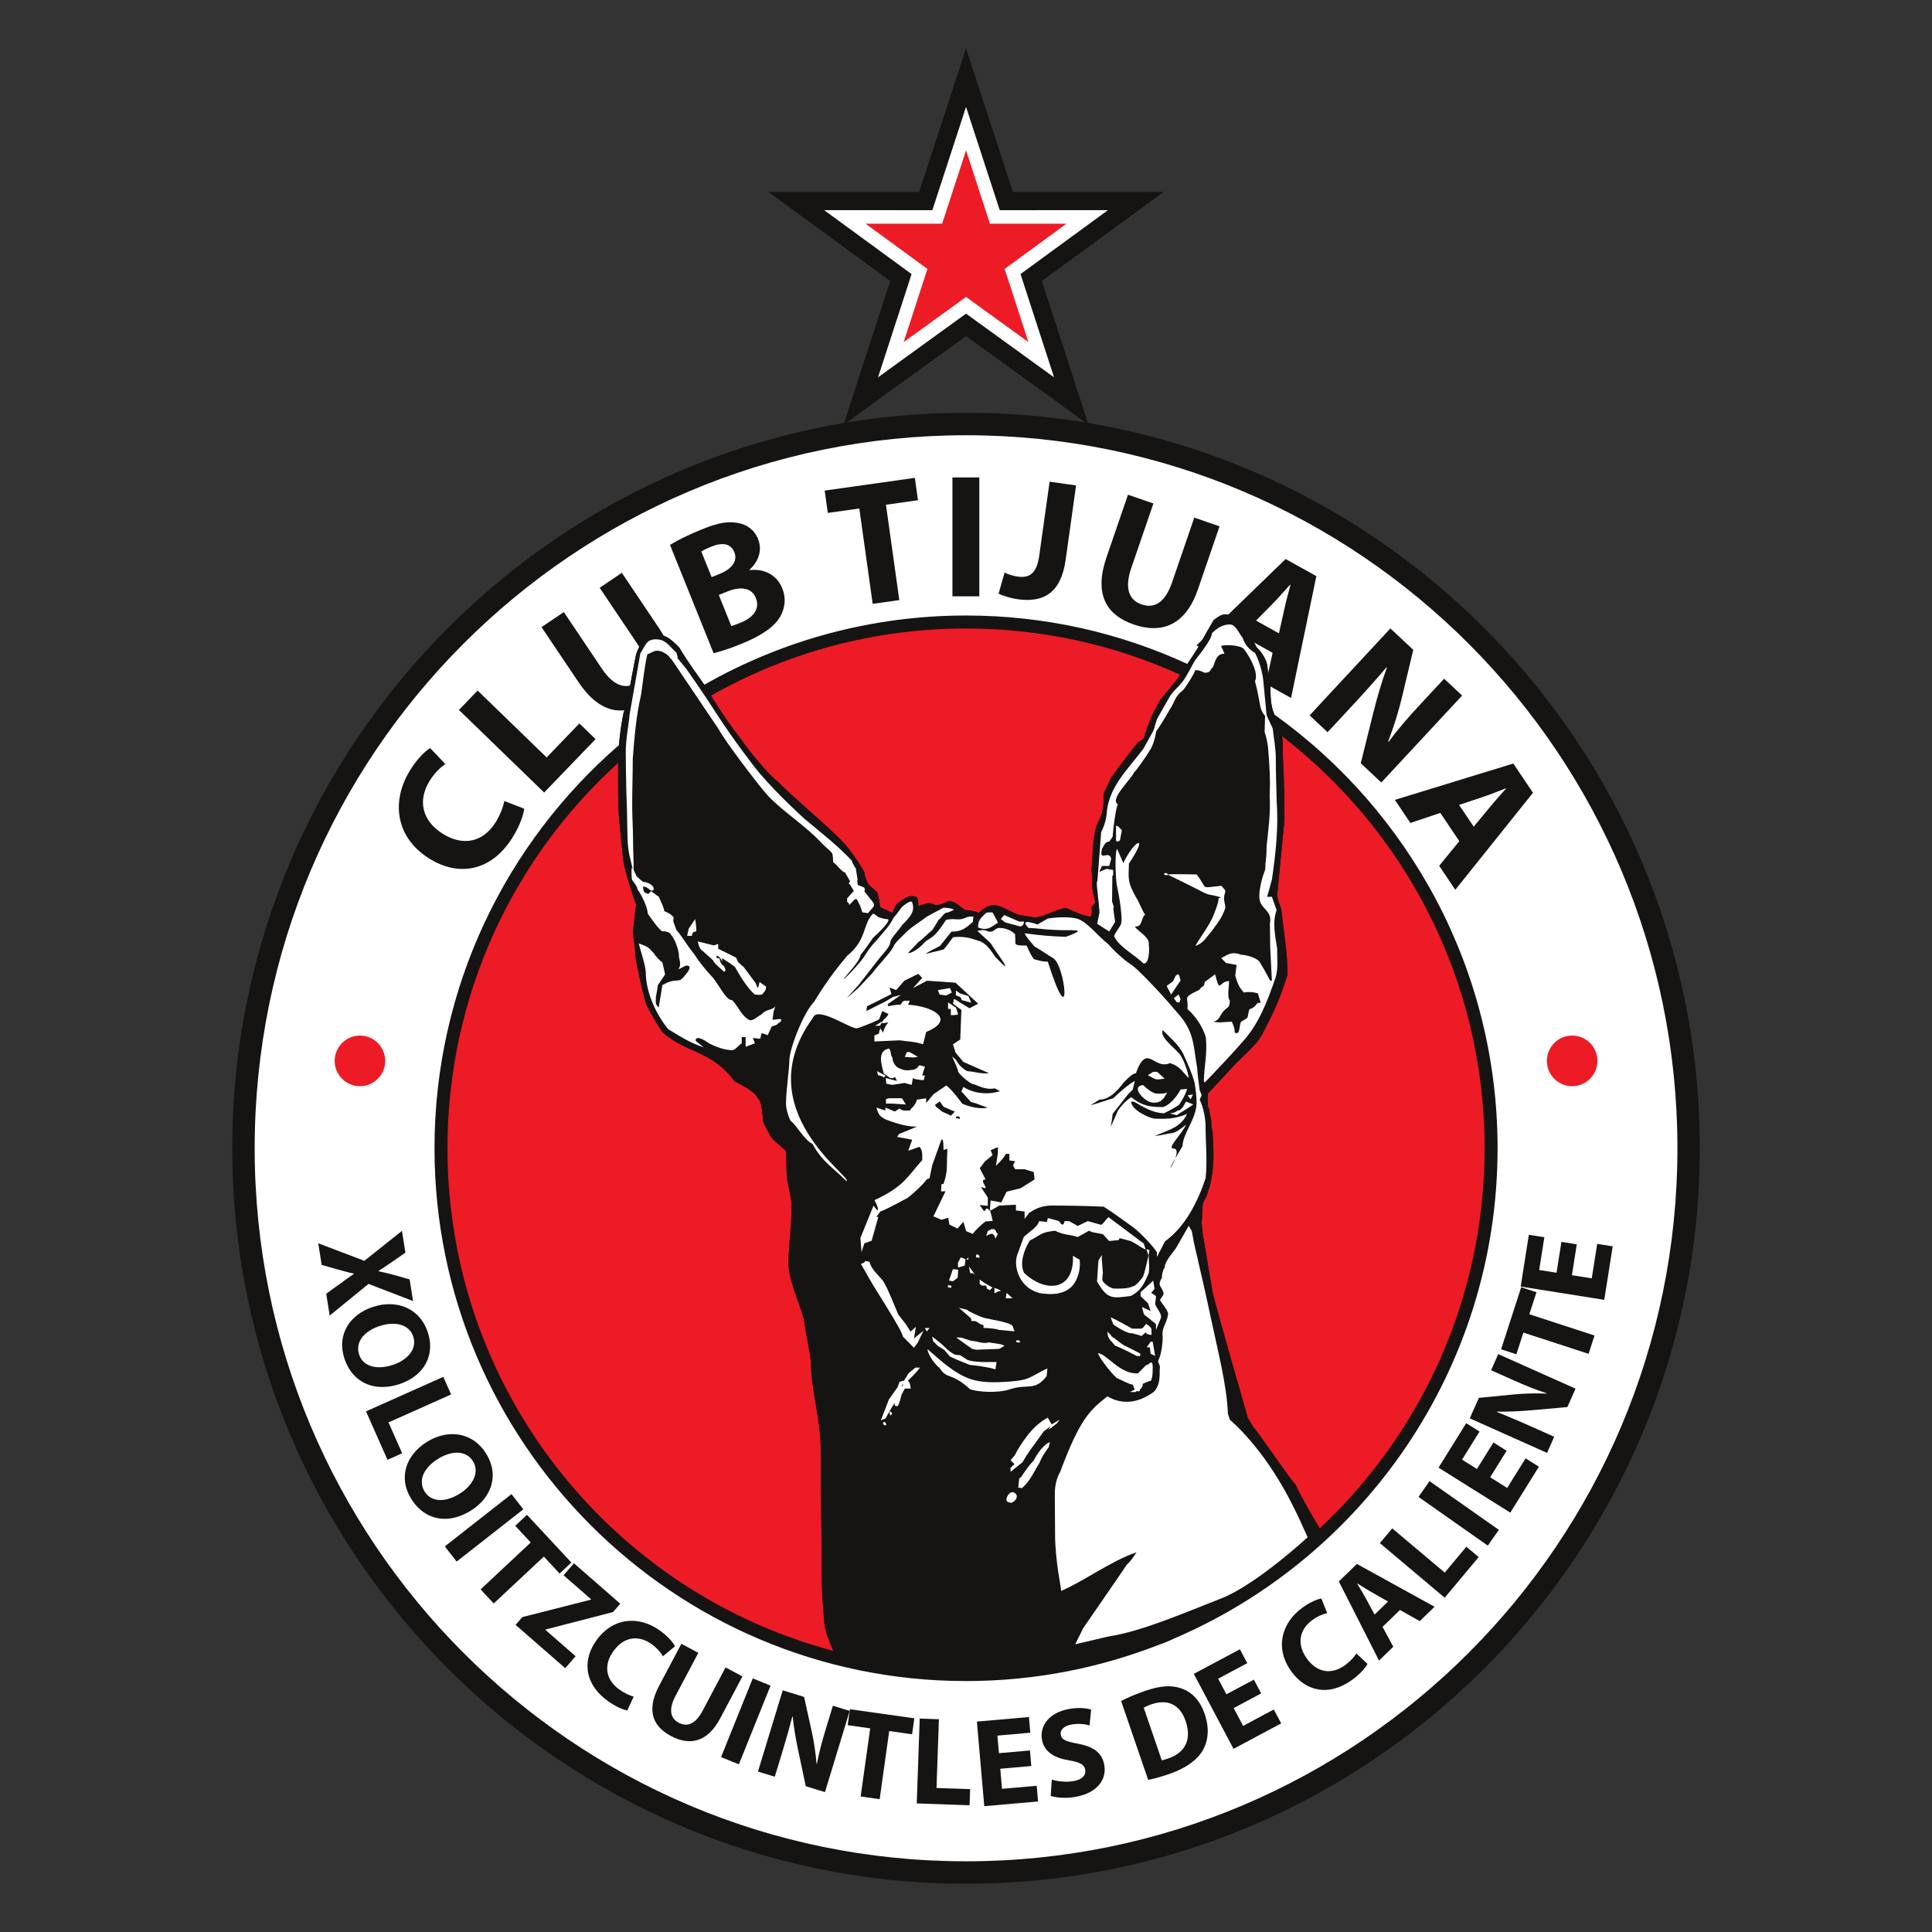 <?xml version="1.0" encoding="UTF-8" standalone="no"?>
<svg
   xmlns:dc="http://purl.org/dc/elements/1.1/"
   xmlns:cc="http://creativecommons.org/ns#"
   xmlns:rdf="http://www.w3.org/1999/02/22-rdf-syntax-ns#"
   xmlns:svg="http://www.w3.org/2000/svg"
   xmlns="http://www.w3.org/2000/svg"
   xmlns:sodipodi="http://sodipodi.sourceforge.net/DTD/sodipodi-0.dtd"
   xmlns:inkscape="http://www.inkscape.org/namespaces/inkscape"
   width="1000"
   version="1.1"
   height="1000"
   viewBox="0 0 750 750"
   id="svg257"
   sodipodi:docname="Club Tijuana.svg"
   inkscape:version="1.0.1 (3bc2e813f5, 2020-09-07)">
  <rect x="0" y="0" width="750" height="750" fill="#333333" stroke="none"/>
  <sodipodi:namedview
     pagecolor="#ffffff"
     bordercolor="#666666"
     borderopacity="1"
     objecttolerance="10"
     gridtolerance="10"
     guidetolerance="10"
     inkscape:pageopacity="0"
     inkscape:pageshadow="2"
     inkscape:window-width="1920"
     inkscape:window-height="1017"
     id="namedview259"
     showgrid="false"
     units="px"
     inkscape:zoom="0.845"
     inkscape:cx="500"
     inkscape:cy="500"
     inkscape:window-x="-8"
     inkscape:window-y="-8"
     inkscape:window-maximized="1"
     inkscape:current-layer="svg257" />
  <defs
     id="defs5">
    <clipPath
       id="Clip0">
      <path
         d="M 0,0 H 225 V 281.406 H 0 Z"
         id="path2" />
    </clipPath>
  </defs>
  <g
     id="g1458"
     transform="matrix(2.532,0,0,2.532,-199.74,-118.334)">
    <path
       style="fill:#161413;fill-rule:nonzero;stroke:none"
       d="m 226.997,335.548 c -62.033,0 -112.5,-50.585 -112.5,-112.762 0,-62.177 50.468,-112.762 112.5,-112.762 62.032,0 112.5,50.585 112.5,112.762 0,62.177 -50.467,112.762 -112.5,112.762 z"
       id="path7" />
    <path
       style="fill:#ffffff;fill-rule:nonzero;stroke:none"
       d="m 226.998,113.467 c -60.224,0 -109.066,48.955 -109.066,109.319 0,60.365 48.842,109.319 109.066,109.319 60.224,0 109.065,-48.954 109.065,-109.319 0,-60.364 -48.841,-109.319 -109.065,-109.319 z"
       id="path9" />
    <path
       style="fill:#161413;fill-rule:nonzero;stroke:none"
       d="m 308.491,222.786 c 0,-27.386 -13.518,-51.666 -34.214,-66.493 -0.544,-1.216 -0.61,-2.711 -0.61,-4.034 0,-1.089 -0.429,-2.525 -0.472,-3.395 -0.086,-0.871 -0.857,-2.176 -1.672,-2.916 -0.344,-0.827 -1.587,-2.482 -1.717,-3.221 -0.685,-0.74 -1.928,-1.48 -2.573,-1.741 -0.942,-0.218 -1.5,0.261 -2.273,0.826 -0.685,1.175 -1.373,2.351 -2.014,3.526 -0.567,1.051 -1.292,2.132 -2.016,3.191 -10.337,-4.764 -21.829,-7.426 -33.933,-7.426 -14.582,0 -28.279,3.862 -40.134,10.615 -0.846,-1.236 -2.88,-3.973 -3.813,-5.683 -1.844,-1.871 -2.402,-2.046 -4.417,-2.046 -0.686,0 -1.758,1.654 -2.23,3.091 -0.429,2.176 -0.9,4.483 -1.2,6.66 -0.215,0.783 -0.472,1.567 -0.73,2.351 -0.332,1.654 -0.553,3.248 -0.687,4.879 -17.31,14.99 -28.282,37.143 -28.282,61.816 0,45.04 36.558,81.683 81.493,81.683 10.695,0 20.912,-2.08 30.279,-5.85 0.529,-0.202 0.929,-0.364 1.132,-0.464 29.387,-12.351 50.083,-41.482 50.083,-75.369 z"
       id="path11" />
    <path
       style="fill:#ed1b26;fill-rule:nonzero;stroke:none"
       d="m 204.879,288.843 c 0,-6.442 -0.172,-13.71 -0.172,-20.239 0,-4.048 -1.5,-9.227 -1.5,-12.841 0,-1.175 -0.773,-4.527 -1.072,-6.746 -0.643,-2.481 -2.359,-6.05 -2.359,-8.531 0,-2.787 0.471,-5.79 0.471,-8.575 0,-1.48 -0.428,-3.091 -0.729,-4.483 l -0.129,-4.221 c -0.643,-0.654 -2.358,-1.916 -2.444,-2.438 0,0 -1.072,-1.915 -1.072,-2.177 0,-0.566 -0.214,-3.091 -0.771,-3.438 -0.687,-1.306 -2.359,-1.915 -3.602,-2.655 -3.56,-4.788 -7.247,-4.178 -11.022,-7.486 -0.944,-1.306 -1.587,-2.613 -2.358,-3.961 -0.343,-0.349 -1.801,-7.095 -1.801,-7.748 0,-1.044 -0.343,-2.611 -0.387,-3.83 l 0.472,-4.049 c -0.729,-2.133 -1.458,-4.309 -1.93,-6.529 0,0 -0.6,-5.658 -0.6,-5.964 -0.28,-3.007 -0.225,-6.202 -0.216,-9.236 -16.069,14.584 -26.166,35.657 -26.166,59.09 0,36.954 25.11,68.037 59.155,77.051 -0.708,-1.65 -1.216,-2.959 -1.338,-4.03 -0.172,-1.741 -0.429,-5.179 -0.429,-6.964 z"
       id="path13" />
    <path
       style="fill:#ed1b26;fill-rule:nonzero;stroke:none"
       d="m 198.232,166.666 c 2.659,2.699 8.149,7.182 10.421,9.75 0,0 1.888,2.351 2.745,4.048 0.043,0.566 0.3,1.175 0.557,1.741 0.428,0.566 1.501,1.262 1.501,1.524 0,0.174 0.343,1.349 0.343,2.089 l 1.887,0.871 0.557,-1.175 c 0.13,-0.261 1.673,-1.392 2.359,-1.392 1.029,0 1.072,0.391 1.072,1.523 0.515,-0.086 1.158,-0.436 1.629,-0.436 0.643,0 1.072,0.523 1.672,0.218 0.429,-0.043 1.158,-0.523 1.415,-0.523 1.03,0 1.588,0.827 2.445,1.35 0.73,0.043 1.457,0.174 2.144,0.435 0.643,-0.653 1.459,-1.175 2.23,-1.175 1.244,0 2.531,1.046 3.861,1.48 0.813,0.131 2.186,0.392 2.443,0.392 1.416,0 3.217,-1.306 4.847,-1.437 0.771,0.348 1.586,0.696 2.401,1.044 l 1.329,0.305 c 0.3,-0.479 0.172,-0.827 0.172,-1.436 0,-0.175 0.386,-0.436 0.557,-0.74 -0.17,-0.914 -0.513,-1.915 -0.513,-2.916 0.129,-0.827 0,-1.349 -0.086,-2.046 0.215,-2.089 0.129,-4.745 0.772,-6.747 0.214,-0.653 0.643,-1.262 0.815,-1.959 0.299,-1.001 0.299,-1.959 0.299,-3.047 0.344,-0.74 0.816,-1.742 1.159,-2.481 1.33,-1.828 2.745,-3.7 4.075,-5.353 0.3,-0.174 0.6,-0.392 0.9,-0.609 0.601,-2.046 1.457,-4.222 2.616,-6.006 0.815,-1.045 1.715,-2.046 2.53,-3.133 0.137,-0.212 0.277,-0.427 0.422,-0.644 -10.004,-4.55 -21.112,-7.085 -32.811,-7.085 -14.214,0 -27.556,3.745 -39.104,10.298 1.085,1.758 2.948,4.626 4.335,6.309 1.5,2.177 4.116,5.441 6.003,6.964 z"
       id="path15" />
    <path
       style="fill:#ed1b26;fill-rule:nonzero;stroke:none"
       d="m 306.503,222.786 c 0,-25.738 -12.184,-48.627 -31.08,-63.197 0.078,0.37 0.131,0.737 0.131,1.071 0,1.871 0.085,4.309 0.128,4.44 0.087,2.393 0.13,4.962 0.13,7.355 l -1.115,11.491 c 0,0.827 0.6,1.741 0.685,2.612 0.3,3.22 0.987,6.528 0.858,9.749 -1.328,4.266 -2.616,6.66 -3.901,9.098 -0.687,1.349 -2.275,2.698 -4.075,4.483 -1.544,1.653 -2.703,2.916 -4.203,4.527 v 0.87 1.001 l 0.214,0.566 0.085,0.61 0.215,1.001 0.085,1.175 0.13,0.61 c 0.171,2.829 0.3,5.441 -0.43,8.357 l -0.514,1.567 -0.471,0.914 c -0.258,0.958 -0.13,1.96 -0.258,3.003 l 0.128,1.567 1.545,9.184 c 0.428,2.002 5.403,19.282 5.403,19.282 l 0.815,1.349 c 1.029,1.219 5.961,8.444 6.518,8.923 0.582,1.354 2.47,4.67 3.691,6.666 15.554,-14.548 25.285,-35.272 25.285,-58.273 z"
       id="path17" />
    <path
       style="fill:#161413;fill-rule:nonzero;stroke:none"
       d="m 310.904,163.796 -4.713,1.447 -8.293,2.545 -5.155,1.582 2.381,3.541 2.774,-0.931 1.814,-0.609 2.908,4.328 -3.082,3.781 2.472,3.676 4.18,-5.221 7.727,-9.655 z m -3.506,6.581 -1.207,1.463 -1.355,1.641 -2.246,-3.34 3.6,-1.2 0.198,-0.066 c 1.035,-0.343 2.326,-0.89 3.37,-1.271 l 0.029,0.045 c -0.742,0.829 -1.679,1.854 -2.39,2.728"
       id="path19" />
    <path
       style="fill:#161413;fill-rule:nonzero;stroke:none"
       d="m 193.805,134.147 -0.02,-0.05 c 1.616,-1.471 1.925,-3.23 1.319,-4.735 -0.575,-1.427 -1.759,-2.227 -3.074,-2.45 -0.093,-0.016 -0.187,-0.029 -0.282,-0.038 -0.862,-0.132 -1.723,-0.075 -2.732,0.172 -0.767,0.188 -1.62,0.484 -2.623,0.89 -1.828,0.742 -3.716,1.669 -4.674,2.278 l -0.107,0.069 0.107,0.266 6.575,16.332 c 0.211,-0.051 0.452,-0.113 0.721,-0.19 0.779,-0.221 1.797,-0.555 3.015,-1.032 0.159,-0.062 0.323,-0.128 0.489,-0.195 3.348,-1.357 5.173,-2.743 6.004,-4.218 0.706,-1.277 0.922,-2.764 0.305,-4.294 -0.878,-2.181 -2.887,-3.057 -5.024,-2.804 z m -5.815,1.074 -1.584,-3.936 c 0.305,-0.182 0.759,-0.424 1.584,-0.759 0.365,-0.148 0.708,-0.252 1.028,-0.311 1.191,-0.223 2.052,0.165 2.457,1.173 0.506,1.253 -0.236,2.517 -2.234,3.327 l -0.223,0.089 z m 4.513,6.95 c -0.17,0.068 -0.326,0.132 -0.472,0.189 -0.409,0.164 -0.731,0.282 -1.023,0.358 l -1.918,-4.764 1.299,-0.526 c 0.565,-0.23 1.121,-0.385 1.641,-0.446 1.229,-0.142 2.259,0.243 2.74,1.44 0.707,1.756 -0.544,3.05 -2.268,3.75"
       id="path21" />
    <path
       style="fill:#161413;fill-rule:nonzero;stroke:none"
       d="m 179.918,143.031 -5.696,-8.473 -3.395,2.298 5.847,8.699 c 1.793,2.667 1.654,4.588 -0.133,5.798 -1.742,1.179 -3.614,0.522 -5.363,-2.079 l -5.123,-7.623 -0.724,-1.076 -3.418,2.313 4.142,6.162 1.523,2.268 c 3.241,4.82 6.893,5.418 10.691,2.848 1.919,-1.299 3.103,-2.871 3.449,-4.684 0.141,-0.735 0.143,-1.511 0,-2.322 -0.226,-1.286 -0.818,-2.666 -1.801,-4.13 z"
       id="path23" />
    <path
       style="fill:#161413;fill-rule:nonzero;stroke:none"
       d="m 166.055,159.376 -3.357,3.488 -8.447,-8.186 -2.138,-2.071 -2.863,2.976 5.001,4.847 8.063,7.813 3.74,-3.886 4.141,-4.303 -2.481,-2.405 z"
       id="path25" />
    <path
       style="fill:#161413;fill-rule:nonzero;stroke:none"
       d="m 154.895,172.773 c -0.203,0.325 -0.418,0.623 -0.643,0.893 -1.942,2.326 -4.705,2.64 -7.469,0.907 -3.429,-2.15 -3.754,-5.351 -2.026,-8.126 0.772,-1.238 1.66,-2.053 2.4,-2.576 l -2.323,-2.445 c -0.705,0.419 -1.928,1.565 -3.056,3.376 -2.913,4.678 -2.33,10.273 2.926,13.569 3.133,1.965 6.607,2.19 9.548,0.213 1.177,-0.791 2.27,-1.935 3.221,-3.462 1.171,-1.881 1.7,-3.557 1.781,-4.4 l -3.048,-1.177 c -0.154,0.859 -0.654,2.173 -1.31,3.227 z"
       id="path27" />
    <path
       style="fill:#161413;fill-rule:nonzero;stroke:none"
       d="m 219.147,119.999 -13.822,1.95 0.48,3.427 4.829,-0.681 2.048,14.62 4.083,-0.576 -2.047,-14.62 4.909,-0.692 z"
       id="path29" />
    <path
       style="fill:#161413;fill-rule:nonzero;stroke:none"
       d="m 303.053,153.375 -2.758,-2.581 -2.397,2.577 -1.205,1.298 c -1.875,2.018 -3.488,3.873 -4.928,5.817 l -0.058,-0.055 c 0.804,-2.057 1.56,-4.455 2.077,-6.597 l 1.78,-7.467 -3.508,-3.282 -11.868,12.771 -0.518,0.559 0.518,0.485 2.241,2.096 3.73,-4.015 c 2.022,-2.175 3.728,-4.09 5.285,-5.925 l 0.077,0.036 c -0.801,2.171 -1.532,4.703 -2.067,6.865 l -1.941,7.797 3.153,2.951 7.232,-7.783 z"
       id="path31" />
    <path
       style="fill:#161413;fill-rule:nonzero;stroke:none"
       d="m 264.099,132.578 1.765,-5.146 -1.765,-0.61 -2.108,-0.728 -3.403,9.92 c -1.043,3.042 -2.655,4.087 -4.694,3.383 -1.988,-0.687 -2.591,-2.583 -1.572,-5.548 l 3.402,-9.92 -3.897,-1.347 -3.301,9.613 c -1.885,5.498 -0.164,8.786 4.169,10.282 4.482,1.55 8.028,-0.061 9.854,-5.379 z"
       id="path33" />
    <path
       style="fill:#161413;fill-rule:evenodd;stroke:none"
       d="m 224.911,119.934 h 4.122 v 18.226 h -4.122 z"
       id="path35" />
    <path
       style="fill:#161413;fill-rule:nonzero;stroke:none"
       d="m 280.708,135.067 -0.52,-0.29 -4.195,-2.333 -1.893,1.834 -10.001,9.693 -1.766,1.711 1.766,0.983 1.958,1.089 3.392,-3.462 4.548,2.53 -1.033,4.773 1.136,0.633 2.728,1.518 3.36,-16.182 z m -4.861,4.84 -0.879,3.932 -0.868,-0.483 -2.644,-1.471 2.644,-2.686 0.167,-0.17 c 0.769,-0.779 1.67,-1.853 2.429,-2.668 l 0.047,0.027 c -0.287,1.078 -0.657,2.417 -0.896,3.52"
       id="path37" />
    <path
       style="fill:#161413;fill-rule:nonzero;stroke:none"
       d="m 238.218,131.94 c -0.394,2.811 -1.571,3.438 -3.277,3.197 -0.801,-0.112 -1.503,-0.348 -2.036,-0.614 l -0.919,3.229 c 0.767,0.386 1.971,0.72 2.906,0.851 3.951,0.556 6.657,-0.896 7.377,-6.036 l 1.597,-11.407 -4.056,-0.573 z"
       id="path39" />
    <path
       style="fill:#161413;fill-rule:nonzero;stroke:none"
       d="m 162.553,296.56 8.915,-2.305 1.404,-0.363 1.112,-1.283 -2.516,-2.194 -4.588,-4.003 -1.591,1.838 4.228,3.687 -0.05,0.058 -7.259,1.845 -3.239,0.823 -1.035,1.195 4.274,3.728 3.338,2.912 1.591,-1.836 -4.633,-4.043 z"
       id="path41" />
    <path
       style="fill:#161413;fill-rule:nonzero;stroke:none"
       d="m 192.714,303.756 -1.637,-0.874 -0.946,-0.505 -3.507,6.617 c -1.075,2.03 -2.328,2.585 -3.688,1.86 -1.326,-0.707 -1.541,-2.113 -0.492,-4.091 l 3.506,-6.616 -2.6,-1.388 -2.709,5.112 -0.689,1.3 c -1.667,3.145 -1.279,5.442 0.689,7.004 0.326,0.259 0.695,0.498 1.106,0.716 2.992,1.596 5.672,0.857 7.551,-2.69 l 1.779,-3.356 z"
       id="path43" />
    <path
       style="fill:#161413;fill-rule:nonzero;stroke:none"
       d="m 209.006,308.998 -2.424,-0.743 -1.102,3.62 c -0.574,1.885 -1.031,3.583 -1.348,5.283 l -0.055,-0.017 c -0.124,-1.573 -0.388,-3.35 -0.725,-4.887 l -1.187,-5.353 -3.276,-1.006 -2.826,9.277 -0.967,3.173 0.967,0.296 1.61,0.494 1.143,-3.75 c 0.619,-2.032 1.116,-3.798 1.544,-5.464 l 0.06,-10e-4 c 0.163,1.646 0.485,3.502 0.815,5.057 l 1.188,5.615 2.945,0.903 3.639,-11.944 0.153,-0.502 v -10e-4 z"
       id="path45" />
    <path
       style="fill:#161413;fill-rule:nonzero;stroke:none"
       d="m 180.526,300.669 0.114,-0.095 1.738,-1.443 c -0.224,-0.449 -0.805,-1.193 -1.738,-1.96 -0.159,-0.131 -0.328,-0.263 -0.507,-0.394 -2.751,-2.004 -6.12,-2.17 -8.664,0.155 -0.393,0.36 -0.769,0.78 -1.117,1.262 -2.056,2.839 -1.973,6.257 1.117,8.858 0.176,0.147 0.359,0.292 0.554,0.434 1.277,0.931 2.44,1.393 3.035,1.493 l 0.988,-2.121 c -0.603,-0.153 -1.51,-0.575 -2.226,-1.098 -2.119,-1.544 -2.402,-3.78 -0.875,-5.89 1.697,-2.344 3.987,-2.417 5.872,-1.043 0.84,0.613 1.374,1.289 1.709,1.844 z"
       id="path47" />
    <path
       style="fill:#161413;fill-rule:nonzero;stroke:none"
       d="m 197.029,305.167 -0.968,-0.392 -1.764,-0.715 -3.222,8.003 -1.638,4.067 1.638,0.664 1.093,0.443 3.893,-9.67 z"
       id="path49" />
    <path
       style="fill:#161413;fill-rule:nonzero;stroke:none"
       d="m 144.497,262.116 3.554,-1.588 -1.198,-2.7 -2.356,1.052 -7.722,3.45 -1.774,0.793 1.774,4.001 1.522,3.427 2.25,-1.006 -2.098,-4.728 z"
       id="path51" />
    <path
       style="fill:#161413;fill-rule:nonzero;stroke:none"
       d="m 162.264,285.385 2.416,2.599 1.803,-1.686 -4.274,-4.599 -2.526,-2.718 -1.802,1.686 2.376,2.557 -6.757,6.324 -0.928,0.869 0.928,0.999 1.08,1.162 7.63,-7.14 z"
       id="path53" />
    <path
       style="fill:#161413;fill-rule:nonzero;stroke:none"
       d="m 136.776,244.112 5.437,2.095 -0.524,-3.319 -2.511,-0.715 c -0.792,-0.207 -1.402,-0.364 -2.268,-0.54 l -0.005,-0.038 c 0.675,-0.42 1.256,-0.806 1.976,-1.311 l 2.161,-1.497 -0.527,-3.339 -3.739,2.978 -2.026,1.614 -7.069,-2.689 0.524,3.32 2.489,0.7 c 0.956,0.258 1.672,0.477 2.456,0.626 l 0.006,0.038 c -0.684,0.48 -1.301,0.892 -2.119,1.511 l -2.136,1.532 0.53,3.358 5.957,-4.859 z"
       id="path55" />
    <path
       style="fill:#161413;fill-rule:nonzero;stroke:none"
       d="m 140.147,258.933 c 2.07,-0.674 3.682,-2.048 4.35,-3.875 0.429,-1.169 0.471,-2.524 0,-4.001 l -0.01,-0.036 c -1.108,-3.423 -4.275,-4.929 -7.711,-4.117 -0.233,0.056 -0.468,0.122 -0.702,0.198 -3.515,1.146 -5.586,4.198 -4.397,7.871 0.823,2.541 2.671,4.116 5.099,4.373 1.031,0.11 2.165,-0.019 3.371,-0.412 z m -6.204,-4.537 c -0.581,-1.792 0.614,-3.419 2.833,-4.247 0.101,-0.037 0.204,-0.074 0.31,-0.108 2.398,-0.782 4.549,-0.264 5.162,1.627 0.625,1.929 -0.934,3.615 -3.15,4.337 -0.82,0.267 -1.611,0.386 -2.322,0.349 -1.365,-0.071 -2.43,-0.712 -2.832,-1.958"
       id="path57" />
    <path
       style="fill:#161413;fill-rule:nonzero;stroke:none"
       d="m 159.12,278.138 -1.813,-2.329 -3.809,2.986 -2.743,2.151 -3.671,2.878 1.814,2.329 1.857,-1.456 2.743,-2.151 z"
       id="path59" />
    <path
       style="fill:#161413;fill-rule:nonzero;stroke:none"
       d="m 150.755,278.529 c 0.117,-0.067 0.234,-0.138 0.352,-0.212 0.998,-0.624 1.816,-1.416 2.391,-2.317 1.149,-1.801 1.322,-4.04 0,-6.269 -0.029,-0.048 -0.059,-0.097 -0.089,-0.146 -0.705,-1.131 -1.621,-1.938 -2.654,-2.423 -1.884,-0.884 -4.159,-0.698 -6.259,0.545 -0.064,0.039 -0.131,0.079 -0.195,0.119 -3.134,1.965 -4.408,5.429 -2.368,8.705 0.692,1.111 1.567,1.936 2.564,2.45 1.807,0.928 4.014,0.833 6.259,-0.452 z m -6.258,-2.499 c -0.187,-0.17 -0.357,-0.372 -0.503,-0.607 -0.75,-1.203 -0.5,-2.561 0.503,-3.731 0.391,-0.455 0.894,-0.88 1.497,-1.259 1.77,-1.11 3.591,-1.316 4.762,-0.395 0.243,0.191 0.458,0.431 0.638,0.721 0.785,1.261 0.401,2.68 -0.638,3.834 -0.379,0.421 -0.844,0.808 -1.372,1.138 -1.84,1.154 -3.727,1.342 -4.887,0.298"
       id="path61" />
    <path
       style="fill:#161413;fill-rule:nonzero;stroke:none"
       d="m 313.359,248.234 1.094,-3.38 -2.342,-0.764 -2.583,7.977 -0.498,1.538 0.498,0.162 1.845,0.602 1.077,-3.325 5.242,1.709 4.752,1.549 0.91,-2.811 -5.662,-1.845 z"
       id="path63" />
    <path
       style="fill:#161413;fill-rule:nonzero;stroke:none"
       d="m 298.056,273.819 -1.688,2.42 4.612,3.242 6.013,4.225 1.69,-2.42 -7.703,-5.413 z"
       id="path65" />
    <path
       style="fill:#161413;fill-rule:nonzero;stroke:none"
       d="m 291.071,288.799 -3.312,-1.824 -0.837,-0.461 -0.57,0.553 -2.199,2.131 2.199,4.33 1.407,2.769 2.555,5.03 0.758,-0.734 1.43,-1.385 -1.43,-2.644 -0.219,-0.404 0.219,-0.211 2.454,-2.377 1.112,0.626 1.92,1.08 2.271,-2.201 -4.191,-2.31 z m 0,4.086 -1.438,1.393 -1.359,-2.523 c -0.149,-0.281 -0.329,-0.588 -0.516,-0.897 -0.271,-0.453 -0.558,-0.916 -0.793,-1.325 l 0.028,-0.027 0.765,0.481 c 0.485,0.302 0.992,0.614 1.444,0.869 l 1.869,1.067 0.625,0.357 z"
       id="path67" />
    <path
       style="fill:#161413;fill-rule:nonzero;stroke:none"
       d="m 309.962,274.862 -0.434,-0.272 -2.178,-1.365 2.178,-3.496 0.351,-0.566 -0.351,-0.221 -1.671,-1.048 -2.53,4.062 -2.286,-1.433 2.683,-4.308 -2.042,-1.279 -2.702,4.341 -1.541,2.473 1.541,0.966 8.548,5.359 0.914,0.573 4.385,-7.044 -2.04,-1.279 z"
       id="path69" />
    <path
       style="fill:#161413;fill-rule:nonzero;stroke:none"
       d="m 300.98,287.133 -0.59,0.706 -5.753,-4.843 -2.298,-1.935 -1.268,1.516 -0.624,0.748 0.624,0.526 3.566,3.004 5.746,4.837 0.597,-0.712 4.612,-5.517 -1.887,-1.589 z"
       id="path71" />
    <path
       style="fill:#161413;fill-rule:nonzero;stroke:none"
       d="m 323.764,237.442 -0.833,5.284 -3.043,-0.483 0.746,-4.731 -2.356,-0.375 -0.585,3.703 -0.161,1.029 -2.662,-0.424 0.792,-5.017 -2.376,-0.377 -1.252,7.935 5.66,0.9 7.154,1.136 1.295,-8.203 z"
       id="path73" />
    <path
       style="fill:#161413;fill-rule:nonzero;stroke:none"
       d="m 309.527,254.762 -0.933,-0.416 -1.096,2.469 2.029,0.907 1.417,0.634 c 1.794,0.801 3.418,1.463 5.06,1.986 l -0.022,0.053 c -1.572,-0.068 -3.362,-0.022 -4.923,0.126 l -1.533,0.149 -3.908,0.381 -1.393,3.141 5.301,2.368 6.55,2.927 1.096,-2.47 -3.569,-1.595 c -1.48,-0.662 -2.815,-1.233 -4.077,-1.747 -0.387,-0.158 -0.766,-0.309 -1.139,-0.457 l 0.006,-0.06 c 0.367,0.008 0.748,0.01 1.134,0.007 1.337,-0.012 2.74,-0.092 3.967,-0.201 l 4.197,-0.367 1.502,-0.132 1.252,-2.824 -2.755,-1.231 z"
       id="path75" />
    <path
       style="fill:#161413;fill-rule:nonzero;stroke:none"
       d="m 222.837,310.323 -2.944,-0.103 -0.453,13.01 8.099,0.284 0.086,-2.471 -5.155,-0.18 z"
       id="path77" />
    <path
       style="fill:#161413;fill-rule:nonzero;stroke:none"
       d="m 232.515,320.991 -0.267,-3.078 4.755,-0.417 -0.208,-2.386 -4.755,0.418 -0.235,-2.694 5.044,-0.443 -0.209,-2.405 -7.978,0.7 1.13,12.969 8.248,-0.724 -0.211,-2.405 z"
       id="path79" />
    <path
       style="fill:#161413;fill-rule:nonzero;stroke:none"
       d="m 286.847,300.243 c -0.122,0.195 -0.291,0.419 -0.495,0.649 -0.344,0.393 -0.783,0.807 -1.234,1.136 -2.118,1.544 -4.326,1.124 -5.852,-0.985 -1.697,-2.344 -1.06,-4.552 0.825,-5.925 0.84,-0.613 1.645,-0.914 2.275,-1.062 l -0.886,-2.242 c -0.578,0.087 -1.695,0.518 -2.925,1.416 -3.177,2.316 -4.282,6.178 -1.681,9.771 2.174,3 5.696,3.922 9.325,1.277 0.051,-0.038 0.102,-0.076 0.152,-0.114 0.573,-0.432 1.044,-0.868 1.407,-1.261 0.388,-0.422 0.656,-0.794 0.792,-1.06 l -0.792,-0.743 z"
       id="path81" />
    <path
       style="fill:#161413;fill-rule:nonzero;stroke:none"
       d="m 209.159,309.044 v 0 0.002 l -0.153,1.093 -0.154,1.097 0.154,0.022 3.296,0.465 -1.462,10.443 2.916,0.412 1.462,-10.443 3.507,0.494 0.343,-2.448 -9.873,-1.392 z"
       id="path83" />
    <path
       style="fill:#161413;fill-rule:nonzero;stroke:none"
       d="m 244.203,314.09 c -1.76,-0.336 -2.543,-0.57 -2.687,-1.388 -0.116,-0.666 0.389,-1.344 1.64,-1.565 1.251,-0.221 2.224,-0.021 2.78,0.136 l 0.236,-2.435 c -0.82,-0.228 -1.935,-0.343 -3.376,-0.089 -3.014,0.533 -4.54,2.529 -4.156,4.717 0.328,1.864 1.919,2.799 4.172,3.165 1.633,0.28 2.319,0.629 2.46,1.428 0.146,0.837 -0.457,1.513 -1.784,1.747 -1.231,0.218 -2.498,0.031 -3.344,-0.231 l -0.167,2.5 c 0.792,0.272 2.302,0.42 3.762,0.161 3.507,-0.62 4.831,-2.76 4.453,-4.909 -0.316,-1.807 -1.586,-2.799 -3.989,-3.237 z"
       id="path85" />
    <path
       style="fill:#161413;fill-rule:nonzero;stroke:none"
       d="m 269.478,311.343 -1.446,-2.729 4.214,-2.249 -1.12,-2.115 -4.215,2.249 -1.264,-2.388 4.469,-2.385 -1.13,-2.131 -6.002,3.202 -1.067,0.57 1.067,2.014 5.022,9.48 7.308,-3.9 -1.129,-2.131 z"
       id="path87" />
    <path
       style="fill:#161413;fill-rule:nonzero;stroke:none"
       d="m 262.984,308.151 c -0.767,-1.363 -1.838,-2.193 -3.076,-2.587 -0.704,-0.23 -1.444,-0.328 -2.278,-0.284 -0.927,0.051 -1.967,0.28 -3.194,0.704 -1.403,0.484 -2.7,1.034 -3.663,1.551 l 4.149,12.089 c 0.637,-0.127 1.526,-0.344 2.708,-0.733 0.164,-0.053 0.33,-0.109 0.504,-0.169 2.192,-0.757 3.871,-1.816 4.851,-3.152 0.094,-0.129 0.182,-0.261 0.264,-0.395 0.839,-1.414 1.135,-3.334 0.328,-5.69 -0.171,-0.492 -0.368,-0.935 -0.592,-1.334 z m -4.997,8.188 c -0.116,0.04 -0.237,0.082 -0.357,0.12 -0.233,0.077 -0.456,0.141 -0.626,0.158 l -2.763,-8.053 c 0.218,-0.136 0.6,-0.329 1.218,-0.544 0.777,-0.268 1.509,-0.361 2.171,-0.274 1.372,0.18 2.449,1.122 3.029,2.85 1.009,2.94 -0.153,4.894 -2.671,5.743"
       id="path89" />
    <path
       style="fill:#ed1b26;fill-rule:nonzero;stroke:none"
       d="m 319.923,205.506 c 2.138,0 3.873,1.738 3.873,3.881 0,2.143 -1.735,3.882 -3.873,3.882 -2.138,0 -3.873,-1.739 -3.873,-3.882 0,-2.143 1.735,-3.881 3.873,-3.881 z"
       id="path93" />
    <path
       style="fill:#ed1b26;fill-rule:nonzero;stroke:none"
       d="m 134.071,205.506 c -2.138,0 -3.873,1.738 -3.873,3.881 0,2.143 1.735,3.882 3.873,3.882 2.138,0 3.873,-1.739 3.873,-3.882 0,-2.143 -1.734,-3.881 -3.873,-3.881 z"
       id="path95" />
    <path
       style="fill:#161413;fill-rule:nonzero;stroke:none"
       d="m 206.766,300.116 c -0.772,-1.783 -1.329,-3.177 -1.458,-4.309 -0.172,-1.741 -0.429,-5.178 -0.429,-6.963 0,-6.442 -0.171,-13.711 -0.171,-20.24 0,-4.047 -1.5,-9.227 -1.5,-12.84 0,-1.176 -0.773,-4.527 -1.072,-6.747 -0.643,-2.481 -2.359,-6.05 -2.359,-8.531 0,-2.787 0.471,-5.79 0.471,-8.575 0,-1.48 -0.428,-3.091 -0.729,-4.483 l -0.129,-4.221 c -0.643,-0.654 -2.358,-1.916 -2.444,-2.438 0,0 -1.072,-1.915 -1.072,-2.177 0,-0.566 -0.214,-3.091 -0.771,-3.438 -0.687,-1.306 -2.359,-1.915 -3.602,-2.656 -3.56,-4.788 -7.247,-4.178 -11.022,-7.486 -0.944,-1.306 -1.587,-2.613 -2.358,-3.961 -0.343,-0.348 -1.801,-7.095 -1.801,-7.748 0,-1.044 -0.343,-2.612 -0.387,-3.83 l 0.472,-4.049 c -0.729,-2.133 -1.458,-4.309 -1.93,-6.528 0,0 -0.6,-5.658 -0.6,-5.964 -0.3,-3.22 -0.214,-6.658 -0.214,-9.88 0.086,-2.394 0.344,-4.614 0.815,-6.963 0.258,-0.784 0.515,-1.568 0.73,-2.351 0.3,-2.176 0.772,-4.484 1.2,-6.66 0.472,-1.437 1.544,-3.091 2.23,-3.091 2.016,0 2.574,0.175 4.417,2.046 1.115,2.046 3.817,5.571 4.16,6.224 0.729,1.262 3.259,5.31 5.018,7.443 1.501,2.176 4.117,5.44 6.003,6.963 2.659,2.699 8.149,7.182 10.421,9.75 0,0 1.888,2.351 2.745,4.048 0.043,0.566 0.3,1.175 0.558,1.741 0.428,0.566 1.501,1.262 1.501,1.524 0,0.174 0.343,1.349 0.343,2.089 l 1.887,0.871 0.557,-1.175 c 0.13,-0.261 1.673,-1.392 2.359,-1.392 1.029,0 1.072,0.391 1.072,1.523 0.515,-0.086 1.158,-0.436 1.629,-0.436 0.643,0 1.072,0.523 1.672,0.218 0.429,-0.043 1.158,-0.523 1.415,-0.523 1.03,0 1.588,0.827 2.445,1.35 0.729,0.043 1.457,0.174 2.144,0.435 0.643,-0.653 1.459,-1.175 2.23,-1.175 1.244,0 2.531,1.046 3.861,1.48 0.813,0.131 2.186,0.392 2.443,0.392 1.416,0 3.217,-1.306 4.847,-1.437 0.771,0.348 1.586,0.696 2.401,1.044 l 1.329,0.305 c 0.3,-0.479 0.172,-0.827 0.172,-1.436 0,-0.174 0.386,-0.436 0.557,-0.74 -0.17,-0.914 -0.513,-1.916 -0.513,-2.916 0.128,-0.827 0,-1.349 -0.087,-2.046 0.215,-2.089 0.129,-4.745 0.772,-6.747 0.214,-0.653 0.643,-1.262 0.815,-1.959 0.299,-1.001 0.299,-1.959 0.299,-3.047 0.344,-0.74 0.816,-1.742 1.159,-2.481 1.329,-1.828 2.745,-3.699 4.075,-5.353 0.3,-0.174 0.6,-0.392 0.9,-0.609 0.601,-2.046 1.457,-4.222 2.616,-6.006 0.815,-1.045 1.715,-2.046 2.53,-3.133 1.115,-1.741 2.575,-3.657 3.56,-5.485 0.642,-1.175 1.33,-2.351 2.015,-3.526 0.772,-0.566 1.33,-1.044 2.273,-0.826 0.644,0.261 1.887,1.001 2.573,1.741 0.129,0.739 1.371,2.394 1.716,3.221 0.816,0.74 1.587,2.045 1.672,2.916 0.044,0.871 0.472,2.307 0.472,3.395 0,1.61 0.086,3.482 1.03,4.787 0,0.349 0.857,2.264 0.857,3.613 0,1.871 0.085,4.309 0.128,4.44 0.087,2.393 0.13,4.962 0.13,7.355 l -1.115,11.491 c 0,0.827 0.6,1.741 0.685,2.612 0.3,3.22 0.987,6.528 0.858,9.749 -1.329,4.266 -2.616,6.66 -3.901,9.098 -0.687,1.349 -2.275,2.697 -4.075,4.483 -1.545,1.653 -2.703,2.916 -4.203,4.527 v 0.87 1.001 l 0.214,0.566 0.085,0.61 0.215,1 0.085,1.175 0.13,0.609 c 0.171,2.829 0.3,5.441 -0.43,8.357 l -0.514,1.567 -0.471,0.914 c -0.258,0.958 -0.13,1.96 -0.258,3.004 l 0.128,1.567 1.545,9.184 c 0.429,2.002 5.403,19.282 5.403,19.282 l 0.815,1.349 c 1.029,1.219 5.961,8.444 6.519,8.923 0.729,1.698 3.515,6.485 4.46,7.878 -2.788,2.525 -6.606,5.746 -8.406,7.051 -1.243,0.914 -4.589,3.525 -7.933,5.179 -2.488,1.263 -5.704,2.83 -7.163,3.614 -0.772,0.435 -7.375,2.742 -10.035,3.351 -2.274,0.566 -8.534,1.741 -10.893,2.046 -2.916,0.392 -6.603,0.304 -10.163,0.218 -2.745,-0.088 -5.49,-0.175 -7.805,-0.523 -3.475,-0.52 -8.837,-1.869 -12.825,-3.089 z"
       id="path97" />
    <path
       style="fill:#ffffff;fill-rule:nonzero;stroke:none"
       d="m 243.118,298.846 0.302,-0.217 z"
       id="path99" />
    <path
       style="fill:#ffffff;fill-rule:nonzero;stroke:none"
       d="m 243.735,298.833 c 0.384,-0.741 1.2,-2.438 1.2,-2.438 1.414,-2.089 5.79,-8.357 6.69,-9.75 0.515,-0.392 1.158,-1.392 1.5,-1.916 -4.031,1.394 -7.676,4.222 -11.535,5.92 0.043,-0.087 -0.944,-4.745 -0.944,-8.619 0,-2.524 -0.043,-4.875 -0.043,-6.224 0,-1.393 0.354,-2.622 0.825,-3.405 3.087,-8.291 4.639,-9.517 7.239,-11.582 2.438,1.413 4.888,0.948 7.14,-0.708 1.119,-1.244 0.792,-2.67 0.92,-3.889 -0.3,-0.914 -0.429,-0.48 0,-1.526 0.257,-0.827 0.429,-2.133 0.429,-3.091 -0.258,-1.306 0.815,-2.219 0.815,-3.569 -0.258,-0.697 -0.857,-1.35 -1.244,-1.959 0.129,-0.348 0.557,-0.696 0.557,-1.044 0,-0.305 -0.386,-0.827 -0.557,-1.219 -0.171,-0.392 0.086,-0.783 0.3,-1.175 0,-0.653 0.129,-1.087 0.429,-1.61 0,-0.871 1.2,-2.176 1.715,-2.916 l 1.972,-3.439 0.473,0.827 0.213,1.175 c 0.043,0.392 0.215,1.045 0.3,1.437 0.772,3.264 1.672,7.225 2.444,10.882 1.03,4.875 2.403,10.054 2.573,14.494 l 0.3,0.914 c 2.274,1.959 4.888,5.136 6.819,8.183 2.23,3.482 3.645,6.572 5.103,9.837 -3.344,3.047 -8.621,7.311 -12.651,9.14 -6.433,2.524 -12.738,5.266 -17.755,6.051 -0.513,0.087 -3.473,0.826 -5.23,1.219 z"
       id="path101" />
    <path
       style="fill:#ffffff;fill-rule:nonzero;stroke:none"
       d="m 233.824,277.18 v -0.088 c -0.6,0 -0.685,-0.304 -0.6,-0.652 0.129,-0.609 0.902,-1.437 1.502,-0.523 0.213,0.349 -0.171,1.088 -0.902,1.262 z"
       id="path103" />
    <path
       style="fill:#ffffff;fill-rule:nonzero;stroke:none"
       d="m 235.567,274.896 -0.557,-0.087 c 0,-0.392 0.128,-1.001 0.128,-1.392 l 0.258,-0.174 c 0.429,-0.567 1.115,-1.741 1.972,-2.568 0.386,-0.827 1.544,-2.567 2.488,-2.829 -0.086,0.262 -0.13,0.523 -0.172,0.74 -0.6,0.827 -1.029,1.437 -1.458,2.482 -0.9,1.435 -1.372,2.697 -2.659,3.829 z"
       id="path105" />
    <path
       style="fill:#ffffff;fill-rule:nonzero;stroke:none"
       d="m 233.823,272.39 v -0.609 l 0.602,-0.566 -0.602,-0.609 0.602,-0.696 0.085,-0.131 c 0.386,-0.827 1.115,-1.915 1.801,-2.83 0.858,-1.131 1.93,-2.175 3.217,-2.872 l 0.6,1.044 1.244,-0.74 -0.429,0.566 -1.287,1.001 0.3,-0.523 -1.029,0.74 c -0.514,0.697 -1.029,1.437 -1.502,2.089 -0.601,0.783 -1.2,1.654 -1.758,2.655 z"
       id="path107" />
    <path
       style="fill:#ffffff;fill-rule:nonzero;stroke:none"
       d="m 214.365,265.168 -0.129,-0.305 c 0.429,-0.305 0.514,0.13 0.514,0.435 z"
       id="path109" />
    <path
       style="fill:#ffffff;fill-rule:nonzero;stroke:none"
       d="m 213.93,264.504 1.243,-3.22 1.33,-1.871 0.3,-0.827 0.686,-0.175 0.729,-1.174 1.03,-0.828 h 0.685 c -0.471,0.653 -1.072,1.262 -1.715,1.872 l -0.6,0.74 h -0.43 v 0.305 l 0.6,-0.915 c 0.643,-0.087 0.643,0.784 0.729,1.219 h -0.9 l -0.515,0.958 c -0.171,0.61 -0.258,1.218 -0.6,1.741 -0.6,0 -0.429,-0.304 -0.429,-0.522 -0.514,0.741 -0.986,1.612 -1.416,2.394 z"
       id="path111" />
    <path
       style="fill:#ffffff;fill-rule:nonzero;stroke:none"
       d="m 215.381,263.766 -0.171,-0.696 0.472,0.305 -0.171,0.304 z"
       id="path113" />
    <path
       style="fill:#ffffff;fill-rule:nonzero;stroke:none"
       d="m 252.684,260.159 h -0.558 l 0.729,-0.392 -0.3,-0.74 c -0.6,-0.043 -1.888,-0.804 -2.274,-0.935 -0.514,-0.13 -2.888,-3.19 -3.06,-3.887 1.243,0 3.381,3.299 6.148,3.081 l 1.243,-1.262 c 0.473,0 0.603,-0.609 0.902,-0.304 0.171,0.304 0.085,0.87 0.085,1.349 0,0.392 -0.043,0.915 -0.257,1.35 -0.472,0.087 -0.815,0.304 -1.242,0.479 0,0.435 -0.13,0.566 -0.43,0.871 -0.085,0.609 -0.385,0 -0.686,0.392 z"
       id="path115" />
    <path
       style="fill:#ffffff;fill-rule:nonzero;stroke:none"
       d="m 222.937,256.457 c -0.686,-0.479 -1.845,-2.09 -1.845,-2.872 2.145,1.871 4.117,3.699 6.432,4.526 1.76,0.653 3.902,0.609 6.219,0.435 3.122,-0.235 2.939,-0.676 5.724,-2.017 l -0.103,1.176 c -1.814,2.369 -2.844,1.147 -5.578,2.013 -1.829,0.639 -5.016,0.456 -6.175,0 -2.916,-2.654 -3.559,-1.434 -4.675,-3.262 z"
       id="path117" />
    <path
       style="fill:#ffffff;fill-rule:nonzero;stroke:none"
       d="m 255.305,254.303 -0.13,-1.001 h -0.472 l 0.602,-0.871 h 0.3 l 0.385,2.176 z"
       id="path119" />
    <path
       style="fill:#ffffff;fill-rule:nonzero;stroke:none"
       d="m 248.671,250.901 c 0.215,0.217 0.557,0.479 0.643,0.741 0.687,0.392 1.372,1.087 2.059,1.436 0.686,0.305 1.543,0.783 2.316,1.175 0.128,0.609 -0.172,0.305 -0.472,0.392 -0.686,-0.348 -2.53,-1.306 -3.388,-1.61 -0.643,-0.828 -1.157,-1.046 -1.157,-2.133 z"
       id="path121" />
    <path
       style="fill:#ffffff;fill-rule:nonzero;stroke:none"
       d="m 231.502,256.693 -0.729,-0.217 -1.672,-0.305 -1.544,-0.174 -2.144,-0.871 -0.857,-0.392 -0.901,-1.044 -0.986,-0.61 -0.729,-0.74 -0.129,-0.696 0.858,0.696 c 0.901,0.609 1.416,1.48 2.616,2.089 l 0.815,0.087 1.158,0.741 c 1.114,0.348 2.572,0.305 3.687,0.305 h 0.73 z"
       id="path123" />
    <path
       style="fill:#ffffff;fill-rule:nonzero;stroke:none"
       d="m 228.524,253.671 -0.6,-0.13 -2.445,-1.741 h 0.728 l 1.629,0.523 c 0.815,0 1.845,0.522 2.617,0.217 l 1.93,0.304 0.514,0.218 -0.814,0.479 z"
       id="path125" />
    <path
       style="fill:#ffffff;fill-rule:nonzero;stroke:none"
       d="m 219.012,253.377 -1.715,-1.742 c 0,-0.871 -4.846,-8.139 -5.532,-9.576 l -0.9,-1.567 c 0.3,0 1.03,-0.479 0.472,-0.479 l 0.857,0.174 c 0.386,1.479 1.715,2.22 2.273,3.265 0.729,1.305 1.416,3.134 2.144,4.831 l 1.158,1.479 0.728,1.132 0.815,-0.741 -0.3,1.785 1.458,-1.175 -0.858,1.785 z"
       id="path127" />
    <path
       style="fill:#ffffff;fill-rule:nonzero;stroke:none"
       d="m 253.891,251.573 c -0.429,-0.218 -0.944,-0.261 -1.416,-0.436 -0.729,0.175 -2.788,-1.262 -2.873,-1.306 -0.129,-0.304 -0.343,-0.827 -0.429,-1.132 1.157,0.523 2.145,1.132 3.303,1.741 h 1.416 c 0.299,-0.131 0.472,-0.436 0.729,-0.74 0.858,0.696 0.815,0.434 0.815,1.697 -0.429,0 -1.114,-0.218 -0.729,-0.523 -0.043,0.044 -0.086,0.088 -0.086,0.088 -0.257,0.217 -0.515,0.435 -0.729,0.61 z"
       id="path129" />
    <path
       style="fill:#ffffff;fill-rule:nonzero;stroke:none"
       d="m 234.695,252.493 c -0.214,-0.436 0.901,-0.305 0.473,0.087 z"
       id="path131" />
    <path
       style="fill:#ffffff;fill-rule:nonzero;stroke:none"
       d="m 220.973,250.87 -0.301,-0.522 h 0.729 z"
       id="path133" />
    <path
       style="fill:#ffffff;fill-rule:nonzero;stroke:none"
       d="m 232.076,250.636 c -0.558,-0.217 -1.76,-0.304 -2.402,-0.304 v -0.435 c -0.901,-0.132 -0.859,-0.784 -1.844,-0.61 0,-0.131 -0.045,-0.261 -0.087,-0.436 l -1.844,-1.61 1.244,0.304 c 0.342,0.348 2.187,1.132 2.702,1.262 0.858,0.218 3.902,0.654 4.288,1.219 l 0.3,0.827 c -0.815,-0.087 -1.544,-0.131 -2.358,-0.218 z"
       id="path135" />
    <path
       style="fill:#ffffff;fill-rule:nonzero;stroke:none"
       d="m 256.116,250.65 v -0.914 l -1.844,-1.48 -0.301,-1.132 1.33,0.609 -0.428,-1.219 -1.115,-1.044 v -0.609 l 1.93,-1.785 0.213,1.262 -0.513,0.61 c 0.257,0.217 0.729,0.392 0.729,0.609 l -0.128,1.132 c 0.257,0.74 1.115,1.48 0.857,2.176 z"
       id="path137" />
    <path
       style="fill:#ffffff;fill-rule:nonzero;stroke:none"
       d="m 247.08,243.207 0.214,-3.221 0.516,-0.827 v 0.609 l 0.171,2.176 c -0.085,0.305 -0.085,1.001 -0.085,1.001 0.043,0.523 1.329,1.35 1.757,1.35 0.772,0 2.102,0.087 3.045,-0.391 0.343,0 1.373,-1.306 1.373,-1.35 0.387,-0.61 0.772,-3.221 0.987,-3.439 -0.172,0.479 0.213,2.177 -0.13,3.004 -0.686,1.524 -1.115,2.481 -2.659,3.308 -2.83,0.348 -3.56,0.609 -5.189,-2.221 z"
       id="path139" />
    <path
       style="fill:#ffffff;fill-rule:nonzero;stroke:none"
       d="m 233.389,245.785 h -0.3 l 0.128,-0.827 0.901,0.827 z"
       id="path141" />
    <path
       style="fill:#ffffff;fill-rule:nonzero;stroke:none"
       d="m 234.944,238.872 0.902,-2.481 c 0.642,-0.653 2.186,-1.567 2.358,-2.437 l 1.2,0.131 0.129,-0.61 1.716,0.479 c 0.429,0.609 0.642,0.826 0.857,0 h 0.686 l 1.329,0.739 1.544,-0.739 2.015,0.566 c 0.258,0 0.773,-0.871 1.158,-1.175 l 5.403,4.048 0.301,0.915 c -0.858,-0.348 -1.458,-0.915 -2.316,-1.307 l -1.672,-0.435 -0.171,0.305 -1.459,0.13 -0.944,-1.044 -1.587,-0.305 -0.558,-0.217 -1.715,0.958 c -1.458,-0.479 -1.887,-0.217 -3.473,-0.958 -2.315,0.217 -2.272,0.741 -3.86,1.48 -0.857,1.35 -1.63,3.439 -0.901,4.962 3.216,3.091 7.719,2.872 7.505,-2.612 0.343,0.217 0.686,0.434 1.029,0.609 0.171,1.523 -0.3,3.091 -1.158,4.048 -0.729,0.783 -2.101,1.392 -4.031,1.175 -1.329,0 -2.659,-0.697 -3.387,-1.612 -0.988,-1.132 -1.545,-3.091 -0.902,-4.614 z"
       id="path143" />
    <path
       style="fill:#ffffff;fill-rule:nonzero;stroke:none"
       d="m 231.356,245.049 v -0.871 l 1.029,0.435 -0.6,0.175 z"
       id="path145" />
    <path
       style="fill:#ffffff;fill-rule:nonzero;stroke:none"
       d="m 230.629,244.532 -0.386,-0.174 -0.171,-0.522 h -0.687 l -0.3,-0.304 v -0.61 l 0.901,0.61 1.072,0.609 z"
       id="path147" />
    <path
       style="fill:#ffffff;fill-rule:nonzero;stroke:none"
       d="m 224.241,244.091 c -0.301,-0.523 0.857,-0.305 0.428,0.087 z"
       id="path149" />
    <path
       style="fill:#ffffff;fill-rule:nonzero;stroke:none"
       d="m 224.385,243.06 0.6,-1.741 0.815,0.087 -0.085,1.219 -0.73,0.566 z"
       id="path151" />
    <path
       style="fill:#ffffff;fill-rule:nonzero;stroke:none"
       d="m 228.161,242.027 v -0.087 h -0.514 l -0.215,-1.044 0.943,1.262 z"
       id="path153" />
    <path
       style="fill:#ffffff;fill-rule:nonzero;stroke:none"
       d="m 225.765,241.069 v -0.741 l 0.429,-0.826 0.729,0.305 -0.13,0.958 z"
       id="path155" />
    <path
       style="fill:#ffffff;fill-rule:nonzero;stroke:none"
       d="m 227.072,239.891 c 0,-0.087 0.3,-0.61 0.3,-0.087 z"
       id="path157" />
    <path
       style="fill:#ffffff;fill-rule:nonzero;stroke:none"
       d="m 228.524,239.521 v -0.392 c 0.558,-0.305 0.729,0.696 0.3,0.392 z"
       id="path159" />
    <path
       style="fill:#ffffff;fill-rule:nonzero;stroke:none"
       d="m 256.261,239.448 v -0.74 c -0.986,-1.436 -3.002,-3.395 -3.901,-4.005 -0.772,-0.522 -2.66,-1.958 -4.247,-2.96 -2.701,-0.131 -5.574,-0.174 -8.277,-0.174 -1.2,0.087 -2.101,0.392 -3.173,1.132 l -0.687,0.914 v -1.132 l -1.329,-0.174 v -0.871 l -2.573,0.13 -1.243,0.741 -0.172,-0.131 0.43,1.741 c -0.345,-0.044 -0.644,0.13 -1.03,0.043 -0.816,0.566 -1.887,1.654 -2.016,1.959 l -1.029,-0.435 -0.428,-1.437 -0.902,1.044 -1.243,-0.609 -0.172,-1.044 -1.029,0.304 -1.243,-0.522 1.844,-3.83 h -0.686 l 0.086,-1.132 h 0.3 c 0.3,-0.827 0.514,-1.785 0.514,-2.655 0,-0.827 0.044,-1.872 0.086,-2.742 l -0.6,0.174 c 0,-0.087 0.043,-2.307 -0.386,-1.392 l -1.33,3.7 -0.428,2.045 -0.386,0.131 c -0.815,1.089 -3.002,3.004 -3.217,3.004 -0.085,0 -2.702,1.523 -3.945,1.958 l -0.6,0.827 h 0.3 l -1.03,3.656 -1.115,0.392 -0.428,1.349 -0.172,-2.177 2.015,-4.962 c 0.987,1.523 0.772,0.218 0.129,-0.827 1.715,-0.783 3.088,-1.611 4.202,-2.612 1.115,-1.001 1.929,-2.22 3.131,-3.526 0,-0.696 0.085,-1.523 -0.429,-2.046 l -1.715,0.61 0.601,-1.697 -2.316,-0.436 0.3,-0.435 2.745,-1.132 c -1.373,0 -2.659,-0.304 -4.761,-1.088 -0.943,-0.479 -1.115,-0.74 -1.458,-1.828 l 1.329,0.436 0.086,-0.436 1.329,0.567 h 0.129 l 0.686,-0.436 c 0.429,0.436 1.029,0.305 1.629,0.305 0,-0.305 0.772,-0.61 1.03,-1.654 l 1.415,-0.217 v 0.74 l 1.115,-1.349 1.972,-1.349 c 0.987,0.74 2.231,2.525 2.445,2.785 0,0 2.144,1.002 3.902,0.609 -0.987,-0.305 -1.629,-0.653 -2.573,-0.87 l -1.458,-1.611 0.301,-0.696 c 1.501,1.001 3.772,1.262 5.618,0.652 l -0.815,-0.436 c -1.46,0.349 -2.961,-0.653 -3.346,-0.653 -0.344,0 -2.272,-1.567 -2.272,-2.002 0,-0.174 -0.601,-1.568 -0.901,-2.22 l 0.6,0.523 c 0.43,0.914 1.502,1.741 1.887,1.741 0.6,0 1.972,0.435 3.174,0.304 l -3.945,-1.741 -1.202,-1.435 -0.385,-1.263 1.115,-0.74 0.171,-4.527 -1.286,-0.957 0.171,-0.741 2.359,1.438 1.33,-0.697 -3.474,-3.221 -4.374,-0.304 -2.144,1.131 1.415,-1.567 -0.6,-0.609 -2.145,1.044 -1.244,1.436 -1.029,-0.391 0.301,1.001 -3.731,1.872 -0.13,0.739 2.873,-1.437 1.244,-0.74 1.2,-0.304 -2.058,1.437 0.128,0.304 c 4.265,-1.105 11.719,1.495 5.795,3.943 l -0.476,1.889 c -1.116,-0.392 -2.402,-0.435 -3.602,-0.609 l -3.86,0.174 v -0.914 l 0.728,-0.304 v -0.217 l 0.172,-0.609 0.428,0.696 c 0.172,-0.609 0.343,-1.045 0.815,-1.568 l -0.943,0.131 c 0,-0.654 0.686,-0.696 0.943,-1.436 l -0.943,-0.436 -0.472,1.262 c -1.115,0.609 -3.344,1.392 -3.43,1.392 -1.158,0 -6.106,-3.535 -6.749,-1.576 -10.21,14.044 6.371,24.545 5.162,24.994 -2.059,-2.089 -3.731,-2.96 -5.189,-5.702 -1.373,-0.697 -2.359,-2.785 -3.388,-3.569 -0.386,-0.783 -0.686,-1.872 -0.686,-2.612 0,-2.002 0.514,-5.353 0.514,-6.615 0,-1.786 2.188,-7.4 3.775,-8.967 1.543,-2.524 3.002,-4.614 5.103,-7.095 3.046,-2.48 2.316,-4.787 3.946,-6.441 0.3,0 0.771,0.565 0.942,0.565 0.087,0 0.687,0.262 1.202,0.262 0.944,0 -1.458,2.263 -2.144,2.872 -0.516,0.784 -1.33,1.915 -1.931,2.655 0,0.828 -2.101,3.004 -2.658,3.743 0.557,-0.305 2.959,-2.959 3.344,-3.699 0.558,-0.871 0.986,-1.481 1.715,-2.22 0.987,-1.218 2.059,-2.22 2.745,-3.656 0.472,-0.435 1.115,-1.48 1.244,-1.567 0.085,-0.087 1.372,-1.175 1.544,-0.696 0.514,1.437 -0.387,2.307 -1.501,3.438 -0.6,0.914 -1.845,2.133 -1.845,2.655 -0.043,0.696 -0.9,1.524 -1.716,2.525 l -2.873,3.699 c -0.171,0.304 -2.058,2.264 -2.016,2.307 l 1.201,-1.044 c 0.73,-0.609 1.887,-1.959 2.616,-2.699 0.858,-1.175 2.831,-3.177 3.217,-4.004 0.343,-0.828 1.115,-1.35 2.144,-2.437 1.029,-0.914 1.973,-1.436 3.045,-2.263 0.9,-0.479 1.586,-0.871 2.53,-1.349 0.6,0 1.201,0.086 1.629,0.304 -0.343,0.174 -0.943,0.435 -1.029,0.435 -0.557,0 -0.772,0.696 -1.372,1.132 -0.257,0.522 -0.643,1.045 -0.944,1.567 -0.772,0.566 -1.372,1.306 -2.143,1.828 -0.472,0.566 -1.115,1.132 -1.588,1.697 0.686,0 1.715,-0.783 2.188,-1.262 0.815,-0.958 1.158,-0.783 2.015,-1.654 0.6,-0.609 1.115,-1.392 1.63,-2.176 0.858,-0.218 1.329,-0.087 1.887,-0.087 1.072,0 1.116,-0.523 2.315,-0.435 l -0.085,0.828 c -1.158,1.044 -1.801,1.48 -3.259,1.48 -0.043,0 -1.715,2.133 -1.758,2.176 -0.815,0.479 -1.502,0.696 -2.23,1.262 0.729,-0.218 2.702,-0.654 2.744,-0.696 0.172,-0.087 0.987,-1.219 1.458,-1.872 1.115,-0.174 2.494,0.06 2.976,0.243 1.178,0.447 1.783,0.107 3.508,2.767 3.429,3.565 0.202,-0.583 -0.652,-2.009 -0.157,-0.259 -1.801,-1.653 -2.102,-2.001 0.73,-0.043 0.772,-0.262 1.629,0.087 0.816,0.305 1.072,-0.522 1.716,-0.522 0.857,0 1.802,0.304 2.444,0.958 0.044,0.435 0.044,1.35 0.044,1.35 0,0.435 0.986,0.392 1.715,0.392 0.3,0.652 0.687,1.524 1.115,2.089 0.815,0.218 1.329,0.391 2.145,0.391 3.847,12.039 2.709,0.304 0.729,-0.609 -0.389,-0.179 -1.844,-1.219 -2.788,-1.74 -0.558,-0.697 -1.114,-1.219 -1.501,-2.003 2.485,0.326 3.908,0.444 6.31,0.542 3.873,-1.41 0.898,-0.874 -1.804,-1.069 -1.328,-0.043 -2.534,-0.256 -3.905,-0.3 -1.631,-1.654 1.371,-0.522 1.371,-0.522 l 1.588,-0.914 c 1.629,-0.261 3.387,-0.261 4.417,0 1.544,0.392 3.259,2.699 4.846,3.918 1.03,1.175 2.444,2.481 3.816,3.351 1.93,1.654 5.275,5.353 7.162,7.616 2.273,2.655 2.103,5.005 2.659,8.009 0.043,1.131 0.257,2.263 0.386,3.439 l 0.3,0.74 -0.3,0.696 c 0.558,1.175 0.9,2.829 0.9,4.135 0,2.438 0.3,5.397 0,7.921 -1.2,3.613 -3.13,7.444 -6.218,9.663 z"
       id="path161" />
    <path
       style="fill:#ffffff;fill-rule:nonzero;stroke:none"
       d="m 254.955,239.227 -0.301,-0.958 0.472,0.131 z"
       id="path163" />
    <path
       style="fill:#ffffff;fill-rule:nonzero;stroke:none"
       d="m 231.501,236.647 -0.129,-0.435 -0.3,-0.304 h -0.301 l -0.686,0.304 0.257,-0.74 0.6,-0.305 c 0.858,0 0.429,0.436 0.945,0.741 z"
       id="path165" />
    <path
       style="fill:#161413;fill-rule:nonzero;stroke:none"
       d="m 229.094,231.485 1.244,0.131 v -1.262 l -1.071,-1.654 c 1.887,0.783 -0.601,-1.132 0.728,-1.132 l -0.9,-1.741 c 0.343,-0.305 0.729,-1.088 0.987,-1.175 l 0.985,-0.827 -0.3,-0.741 1.115,-0.479 v 0.914 l -0.3,1.959 c 0.472,-0.48 1.245,-1.219 1.5,-1.828 h 0.559 v 1.001 l 0.9,0.13 -0.299,0.479 v 0.261 l 0.299,0.479 h 1.416 l 1.416,0.434 0.128,1.132 -2.143,1.349 -2.145,0.522 -0.815,1.654 -1.63,-0.304 -0.129,1.567 c -0.772,-0.871 -0.514,0.217 -0.944,0 z"
       id="path167" />
    <path
       style="fill:#161413;fill-rule:nonzero;stroke:none"
       d="m 258.785,222.82 c -1.072,-0.009 1.372,-2.263 1.93,-3.656 -0.729,0.654 -1.76,1.306 -2.188,1.306 -0.343,0 -1.673,0.349 -2.616,0.436 1.886,-0.87 3.989,-1.219 4.974,-3.395 -2.059,0.914 -3.688,0.741 -4.846,0.741 -0.857,0 -3.73,-1.349 -3.73,-2.612 h 0.427 c 1.545,0.871 2.831,1.697 4.59,1.785 0.6,-0.261 2.058,-1.089 2.273,-1.262 0.171,-0.131 1.158,-1.742 1.286,-2.482 l -0.985,0.087 c -0.729,1.392 -2.06,2.699 -2.873,2.699 -2.017,0 -3.132,-0.261 -4.718,-1.524 -0.945,0.696 -1.287,1.045 -2.016,2.046 l -1.115,2.525 c 0.129,-0.653 0.214,-1.305 0.3,-2.002 l 2.358,-3.004 0.729,-0.739 0.3,-1.306 c -1.158,0.653 -2.316,1.74 -3.303,2.655 -1.115,0.304 -2.358,0.827 -3.473,1.046 0.471,-0.262 0.901,-0.523 1.329,-0.828 1.544,0 2.83,-1.392 3.687,-2.567 0.387,-0.392 1.373,-1.48 1.93,-1.48 1.724,-4.8 2.746,-0.423 5.233,-1.567 1.544,0.521 1.757,1.175 2.874,2.307 -0.086,-0.914 -0.859,-3.134 -1.458,-3.743 -0.724,-0.896 -3.095,-2.63 -2.531,-3.613 1.072,1.089 2.445,2.22 3.13,3.613 0.601,1.306 1.416,3.133 1.76,4.483 0.171,1.044 0.3,2.089 0.3,3.177 -0.086,2.394 -2.145,4.657 -2.145,6.485 -4.376,7.292 0.604,0.409 -1.415,0.391 z"
       id="path169" />
    <path
       style="fill:#161413;fill-rule:nonzero;stroke:none"
       d="m 225.474,218.15 c -0.215,-0.392 0.9,-0.305 0.515,0.13 z"
       id="path171" />
    <path
       style="fill:#161413;fill-rule:nonzero;stroke:none"
       d="m 224.676,217.781 -1.329,-0.61 -0.943,-0.74 -0.171,-0.304 0.728,-0.523 0.601,0.827 1.715,0.74 z"
       id="path173" />
    <path
       style="fill:#ffffff;fill-rule:nonzero;stroke:none"
       d="m 258.149,217.413 h 0.299 l 0.558,-0.131 0.473,-0.304 h 0.213 l 0.515,-0.436 0.515,-0.914 1.114,0.435 -0.685,0.479 -1.544,0.958 -0.3,0.216 z"
       id="path175" />
    <path
       style="fill:#ffffff;fill-rule:nonzero;stroke:none"
       d="m 215.454,215.939 h -0.729 v -0.696 l 0.429,-0.13 h 2.016 l 0.6,0.958 -2.016,-0.131 z"
       id="path177" />
    <path
       style="fill:#ffffff;fill-rule:nonzero;stroke:none"
       d="m 254.143,213.089 c 0.601,0.566 1.158,1.088 1.973,1.306 0.557,0 1.199,0.087 1.716,-0.174 -0.13,0.261 -0.473,0.87 -0.686,1.044 -0.514,0.609 -1.545,0.696 -2.316,0.262 -0.944,-0.523 -2.445,-2.22 -0.687,-2.438 z"
       id="path179" />
    <path
       style="fill:#ffffff;fill-rule:nonzero;stroke:none"
       d="m 261.417,215.275 -0.429,-0.609 0.815,-0.131 z"
       id="path181" />
    <path
       style="fill:#ffffff;fill-rule:nonzero;stroke:none"
       d="m 261.417,213.801 0.386,-0.609 z"
       id="path183" />
    <path
       style="fill:#ffffff;fill-rule:nonzero;stroke:none"
       d="m 215.672,213.065 -0.9,-0.174 -0.086,-0.871 1.715,0.435 -0.3,-0.61 -0.3,0.175 h -0.429 l -0.986,-0.697 c -0.171,-0.653 -0.429,-1.523 -0.429,-2.264 0,-0.783 0.301,-1.392 1.243,-1.566 0.344,0.349 0.172,1.045 0.514,1.392 0,0.523 0.3,1.176 0.815,1.524 1.03,0.523 1.458,0.479 2.53,0.305 0.172,-0.087 0.343,-0.174 0.515,-0.305 0.215,-0.565 0.515,-0.261 1.116,-0.131 l -0.429,1.35 h 0.429 l -0.173,0.696 h -0.428 l -1.03,-0.173 -0.214,-0.131 -0.171,1.045 -1.845,-0.479 0.815,0.174 z"
       id="path185" />
    <path
       style="fill:#ffffff;fill-rule:nonzero;stroke:none"
       d="m 263.594,212.696 -0.129,-0.174 c 0,-2.22 0.557,-4.048 0.3,-6.746 -0.472,-1.567 -1.501,-3.179 -2.831,-4.353 0.257,-1.872 -0.943,-1.61 1.802,-2.916 0.729,-0.914 0.729,-0.305 0.857,-1.219 l 1.586,-1.175 c 0.815,3.133 0.514,1.044 2.145,1.044 0,0.783 -0.343,2.525 0.129,3.004 -0.086,0.826 -0.043,0.826 -0.729,1.349 -0.857,0.74 -0.772,1.697 -1.845,1.872 1.072,0.217 1.802,0 2.875,0 0.258,0.696 0.428,0.871 0.428,1.653 0.902,0.523 0.642,-1.087 0.987,-1.653 1.286,-0.784 0.857,-0.304 1.243,-1.872 1.458,-0.565 0.772,-1.044 1.758,-1.044 l -0.429,-1.437 c -0.857,-0.217 -1.286,-0.261 -2.144,-0.13 -0.816,-0.827 -1.029,-1.611 -1.33,-2.568 l 0.215,-1.654 -1.629,-0.305 -0.729,-0.74 c 1.243,-0.696 1.715,-1.001 3.045,-0.523 1.072,0.086 2.745,0.523 3.044,1.48 0.515,0.74 1.329,2.394 1.373,2.437 l 0.3,0.13 -0.258,-5.309 -0.043,-3.526 c 0.428,-2.175 -1.629,-2.088 -1.629,-4.178 0,-1.262 0.471,-2.959 0.901,-4.091 0.042,-1.611 0.214,-1.393 0.214,-3.526 0.258,-2.482 0.643,-5.223 0.471,-7.79 0.13,-2.438 -0.043,-5.093 -0.258,-7.531 -0.043,-0.436 -0.3,-1.785 -0.513,-2.176 l 0.085,-3.091 c 0.385,0.827 0.771,1.655 1.157,2.481 0.172,1.611 0.473,2.96 0.473,4.658 0,2.045 0.085,4.353 0.128,6.399 0.3,4.047 -0.128,8.095 -0.729,12.143 l -0.73,2.612 h 0.73 l 0.729,2.046 c -0.686,1.828 -0.215,4.004 0.085,5.92 -0.043,1.437 0.215,2.96 -0.257,4.44 -1.244,3.612 -2.573,7.181 -5.189,9.968 -0.814,1.002 -4.545,4.963 -5.66,6.093 z"
       id="path187" />
    <path
       style="fill:#ffffff;fill-rule:nonzero;stroke:none"
       d="m 254.869,211.584 0.815,-0.523 h 0.601 l 1.158,1.045 c -0.471,0.043 -0.944,0.174 -1.329,0.087 -0.301,-0.044 -0.859,-0.435 -1.244,-0.609 z"
       id="path189" />
    <path
       style="fill:#ffffff;fill-rule:nonzero;stroke:none"
       d="m 214.365,211.959 -0.129,-0.174 -0.729,-0.218 -0.172,-0.609 1.329,0.696 z"
       id="path191" />
    <path
       style="fill:#ffffff;fill-rule:nonzero;stroke:none"
       d="m 218.94,208.865 -1.33,-0.087 0.3,-0.741 h 0.429 l 1.287,0.741 z"
       id="path193" />
    <path
       style="fill:#ffffff;fill-rule:nonzero;stroke:none"
       d="m 187.589,206.698 c 0,0 -0.986,-0.783 -1.715,-0.827 -0.428,0.13 -0.428,0.435 -0.128,0.61 l 1.028,0.827 c -1.843,-0.609 -3.13,-1.35 -5.446,-2.786 -2.145,-2.655 -3.431,-6.007 -3.431,-8.706 0,-1 -0.945,-3.743 -1.072,-4.439 1.544,0.566 1.415,0.566 2.358,1.567 0.043,0.217 1.072,1.306 1.245,1.306 0.214,0.87 0.257,1.088 0.428,1.871 -0.3,0.436 -0.816,1.263 -1.116,1.654 -0.042,0.61 -0.214,1.262 -0.3,1.872 0,0.826 -0.128,1.001 0.43,1.567 0.17,-1.132 0.428,-2.35 0.558,-3.439 1.071,-0.566 1.243,-0.654 2.573,-0.74 0.471,-0.131 0.857,-0.696 1.072,-0.957 0.857,-1.045 0.558,-1.306 0.085,-1.306 -0.3,0 -0.9,0.522 -1.286,0.522 0.472,-0.479 0.257,-1.132 0.129,-1.741 0,-1.175 -0.6,-2.741 -1.244,-3.526 -0.344,-0.566 -1.115,-0.479 -1.329,-0.522 -0.43,-0.044 -2.23,-2.699 -2.23,-2.699 0,-0.783 -0.772,-2.611 -1.588,-3.743 0,-0.523 -0.686,-1.088 -0.857,-1.567 -0.043,-0.566 -0.085,-1.175 0,-1.741 0.515,0.523 0.558,1.262 0.9,1.48 0,0 0.558,0.522 0.815,0.696 0.472,0.044 0.857,0.175 1.243,0.436 0.472,0.304 0.601,1.001 0,0.914 -0.514,-0.348 -0.643,-0.609 -1.243,-0.609 0.086,0.828 0.086,0.871 0.815,1.132 l 0.429,-0.435 c 0.429,0.304 0.815,0.609 1.201,0.871 0.128,0.391 0.815,1.698 0.815,2.176 0.643,0.304 1.071,0.478 1.458,1.001 -0.215,0.74 0.086,0.827 0.385,1.872 0.987,1.132 1.673,2.437 2.659,3.612 0.729,1.132 1.887,2.612 2.659,3.395 1.158,1.175 2.23,3.83 3.259,3.787 0.943,0.958 1.415,2.394 2.573,3.003 0.557,0.305 1.288,-0.522 1.93,-0.827 0.686,-0.871 1.845,-0.609 2.145,-1.349 l -0.3,0.914 -0.172,1.262 1.287,-0.131 c 0.129,0.61 -0.129,0.305 -0.601,0.87 l -0.815,0.305 -0.6,1.306 -0.944,-0.305 -0.215,0.87 -1.115,-0.13 0.3,0.827 -1.416,0.522 v -1.479 h -0.6 v 0.959 c -0.472,0.261 -0.986,1.045 -1.458,1.045 -1.242,0 -2.701,-0.61 -3.559,-1.045 z"
       id="path195" />
    <path
       style="fill:#ffffff;fill-rule:nonzero;stroke:none"
       d="m 213.058,204 1.201,-0.74 -0.472,0.74 z"
       id="path197" />
    <path
       style="fill:#ffffff;fill-rule:nonzero;stroke:none"
       d="m 224.966,202.379 h -0.301 v -0.958 h -0.428 v -1.001 l 1.244,0.828 0.3,1.044 z"
       id="path199" />
    <path
       style="fill:#ffffff;fill-rule:nonzero;stroke:none"
       d="m 216.906,200.905 0.301,-0.523 0.3,-0.217 h 0.858 l -0.3,0.74 h -0.857 z"
       id="path201" />
    <path
       style="fill:#ffffff;fill-rule:nonzero;stroke:none"
       d="m 227.798,200.462 -1.458,-0.392 -0.172,-0.435 -0.728,-0.304 v -0.74 l 0.6,0.435 1.329,0.434 z"
       id="path203" />
    <path
       style="fill:#ffffff;fill-rule:nonzero;stroke:none"
       d="m 259.674,200.462 -0.386,-0.087 -0.428,-0.61 0.729,-0.565 0.301,0.739 z"
       id="path205" />
    <path
       style="fill:#ffffff;fill-rule:nonzero;stroke:none"
       d="m 223.949,199.358 -0.986,-0.131 -0.301,-0.696 1.887,-0.304 0.257,0.696 z"
       id="path207" />
    <path
       style="fill:#ffffff;fill-rule:nonzero;stroke:none"
       d="m 194.615,199.21 c -1.158,-0.958 -2.359,-3.003 -3.045,-4.222 -0.558,-0.436 -1.33,-0.958 -1.972,-1.35 v 0.523 c -0.3,-0.567 -0.257,-0.696 -0.858,-0.914 0,0.522 0.043,0.391 0.472,0.391 0,0.436 0.257,1.001 0.687,1.219 0.129,0.479 0.428,0.653 0,0.871 -0.514,-0.522 -1.373,-1.089 -1.715,-1.784 -0.343,-0.349 -1.158,-1.001 -1.587,-1.437 -0.515,-0.348 -0.558,-0.783 -0.73,-1.437 l 2.445,0.61 0.686,-0.217 v 0.74 l 2.744,1.35 0.301,0.696 0.858,0.74 1.844,2.48 0.3,0.741 0.129,-0.218 0.171,-0.696 0.987,0.696 c 0,0.654 -0.215,0.696 -0.601,1.219 -0.343,0.087 -0.729,0.044 -1.115,0 z"
       id="path209" />
    <path
       style="fill:#ffffff;fill-rule:nonzero;stroke:none"
       d="m 258.439,199.211 -0.685,-1.306 0.986,-0.741 c 0.215,-0.347 0.344,-1 0.729,-1.044 0.3,0 0.257,0.609 0.429,0.914 z"
       id="path211" />
    <path
       style="fill:#ffffff;fill-rule:nonzero;stroke:none"
       d="m 254.155,194.419 c -1.244,-1.262 -3.817,-2.568 -4.46,-4.178 0.258,-0.653 0.686,-1.088 1.029,-1.741 0.387,-0.783 -0.3,-4.657 -0.558,-5.789 -0.213,-0.74 -0.428,-5.224 0,-5.832 l 0.945,2.187 c 1.614,-3.481 4.066,-4.724 0.858,0.075 -0.087,2.525 -0.173,2.874 1.071,5.137 0.471,0.653 0.986,2.22 1.416,2.655 -0.772,0.784 -0.3,1.871 -1.587,1.871 0.6,0.828 2.358,1.654 2.144,2.786 0.128,0.479 0.085,3.177 -0.858,2.829 z"
       id="path213" />
    <path
       style="fill:#ffffff;fill-rule:nonzero;stroke:none"
       d="m 262.142,191.767 c 0.944,-1.611 2.229,-3.221 2.872,-4.875 0.3,-0.871 0.644,-1.566 0.729,-2.481 1.072,0 -0.943,-0.436 -1.029,-0.436 -0.816,-0.087 -1.544,-0.522 -2.273,-0.914 -0.215,-0.131 -4.588,-2.262 -4.588,-2.262 1.329,-0.087 3.044,0 4.502,0 1.801,2.35 0.386,2.089 3.774,1.741 1.072,1.088 0.429,0.696 0.429,1.958 0,0.566 0.258,1.175 0.172,1.48 -0.429,1.437 -1.33,2.481 -2.145,3.613 -0.942,1.044 -1.071,1.654 -2.444,2.176 z"
       id="path215" />
    <path
       style="fill:#ffffff;fill-rule:nonzero;stroke:none"
       d="m 184.232,190.22 0.257,-1.132 0.986,-1.437 c 0.085,0.653 0.171,1.175 0.171,1.871 -0.558,0.13 -0.558,0.13 -0.687,0.697 h -0.728 z"
       id="path217" />
    <path
       style="fill:#ffffff;fill-rule:nonzero;stroke:none"
       d="m 247.106,188.378 0.526,-2.593 1.897,-0.206 c 0.043,0.479 0.237,2.016 0.323,2.494 l -0.901,1.48 z"
       id="path219" />
    <path
       style="fill:#ffffff;fill-rule:nonzero;stroke:none"
       d="m 228.837,188.94 c 0,-1.176 0.43,-1.437 1.158,-2.177 0.258,-0.217 0.644,-0.13 1.072,-0.13 0.258,0.522 0.601,1.044 0.816,1.566 -1.116,0.741 -1.631,1.262 -3.046,0.741 z"
       id="path221" />
    <path
       style="fill:#161413;fill-rule:nonzero;stroke:none"
       d="m 250.38,188.892 v -0.74 z"
       id="path223" />
    <path
       style="fill:#ffffff;fill-rule:nonzero;stroke:none"
       d="m 233.015,188.162 -0.688,-0.522 0.515,-0.609 2.316,1.001 h 0.729 c 0,0.435 -0.299,0.74 -0.6,0.74 z"
       id="path225" />
    <path
       style="fill:#ffffff;fill-rule:nonzero;stroke:none"
       d="m 211.098,186.608 -0.3,-0.914 -0.717,-1.451 1.16,-1.055 1.4,1.766 0.215,0.304 v 0.435 l -0.901,1.045 z"
       id="path227" />
    <path
       style="fill:#ffffff;fill-rule:nonzero;stroke:none"
       d="m 247.402,186.018 v -0.522 c 0.643,-0.392 1.201,-0.74 1.93,-0.74 l 0.343,1.131 c -0.643,0.175 -1.544,0.131 -2.273,0.131 z"
       id="path229" />
    <path
       style="fill:#ffffff;fill-rule:nonzero;stroke:none"
       d="m 209.065,185.503 v -0.218 l -0.3,-0.304 v -0.523 l 1.028,-1.132 -0.664,-1.119 1.143,-0.756 0.122,0.962 0.986,0.392 0.129,0.305 -0.301,0.74 -0.987,0.74 h -0.257 z"
       id="path231" />
    <path
       style="fill:#ffffff;fill-rule:nonzero;stroke:none"
       d="m 247.452,186.633 c 0.043,-0.566 -0.483,-4.134 -0.398,-4.699 1.03,-0.523 1.346,-1.718 2.376,-1.109 l -0.048,4.307 z"
       id="path233" />
    <path
       style="fill:#ffffff;fill-rule:nonzero;stroke:none"
       d="m 208.919,182.113 h 0.128 l 0.172,-0.261 -0.943,-1.653 1.803,-0.424 0.297,1.903 -1.03,0.74 z"
       id="path235" />
    <path
       style="fill:#ffffff;fill-rule:nonzero;stroke:none"
       d="m 247.112,182.113 0.601,-7.792 c 0.514,-1.043 0.815,-2.002 0.9,-3.394 0.514,-3.831 3.344,-6.399 5.575,-9.402 l 2.1,-3.787 c -0.085,0.218 -0.085,2.22 -0.985,3.831 -0.859,1.437 -2.317,3.438 -2.531,3.569 -0.601,1.262 -3.817,4.135 -2.488,4.918 -0.343,0.522 -0.729,3.787 -0.815,4.962 -0.171,0.261 -0.343,0.522 -0.514,0.74 -0.643,0 -0.816,0.653 -1.115,1.132 -0.043,0.391 -0.3,0.914 0.172,1.044 0.642,-0.086 0.985,-0.304 1.242,0.436 l -0.299,1.132 h -1.115 l -0.428,0.914 1.158,-0.479 c 0.299,0.087 0.642,0.131 0.985,0.174 v 0.827 c -0.428,0.261 -0.9,0.479 -1.416,0.61 z"
       id="path237" />
    <path
       style="fill:#ffffff;fill-rule:nonzero;stroke:none"
       d="m 257.424,180.859 c -0.301,-0.435 0.815,-0.304 0.386,0.087 z"
       id="path239" />
    <path
       style="fill:#ffffff;fill-rule:nonzero;stroke:none"
       d="m 208.339,180.491 c -0.729,-0.436 -1.115,-1.175 -1.716,-1.567 0,-0.479 -0.043,-0.914 -0.129,-1.349 -0.386,-0.479 -1.072,-1.001 -1.501,-1.437 -2.402,-2.655 -6.004,-4.918 -8.277,-7.312 -1.158,-1.175 -6.776,-8.574 -7.633,-10.272 l -7.483,-11.096 0.965,-0.047 1.544,1.871 c 0.3,0.435 2.616,3.699 4.803,7.138 2.187,3.351 5.19,7.399 6.518,8.966 2.959,3.438 6.734,6.833 6.734,6.833 2.53,2.133 5.146,4.135 7.333,6.485 0.086,0.479 0.472,0.871 0.6,1.349 z"
       id="path241" />
    <path
       style="fill:#ffffff;fill-rule:nonzero;stroke:none"
       d="m 250.162,175.805 -0.171,-0.218 v -2.262 l 0.299,0.087 0.601,0.61 -0.3,1.566 z"
       id="path243" />
    <path
       style="fill:#ffffff;fill-rule:nonzero;stroke:none"
       d="m 256.285,156.969 c 0.642,-1.131 1.287,-2.307 1.972,-3.481 0.472,-0.784 1.244,-1.35 1.715,-2.002 0.473,-0.305 1.887,-3.134 2.146,-3.526 0.557,-0.74 2.572,-3.177 2.572,-4.135 0.815,-0.827 1.715,-1.35 2.745,-1.35 0.857,0 1.243,1.088 2.015,2.133 0.215,0.826 0.945,1.741 1.845,2.219 0.6,1.089 1.072,2.743 1.244,3.961 0.042,0.566 0.514,5.18 0.557,5.833 -0.086,0.174 -0.857,-0.741 -0.986,-1.611 -0.172,-1.002 -0.557,-2.96 -0.815,-3.831 0.643,-1.306 -0.9,-3.917 -1.715,-4.962 -0.687,-0.653 -3.132,-0.653 -3.475,-0.435 0,0 0.343,0.783 0.516,1.175 -1.158,0 -1.373,0.958 -1.758,2.046 -0.558,0.435 -0.259,0.87 -1.287,0.87 -0.643,-0.261 -0.773,-0.392 -1.457,-0.392 0,0.392 -1.717,3.046 -1.931,3.133 -1.243,0.959 -1.158,1.742 -1.972,2.917 -0.258,0.435 -3.774,6.79 -1.93,1.436 z"
       id="path245" />
    <path
       style="fill:#ffffff;fill-rule:nonzero;stroke:none"
       d="m 181.73,147.757 c -0.301,-0.609 -1.329,-1.262 -2.101,-1.262 -0.515,0 -1.072,0.435 -1.501,0.566 -0.429,1.958 -0.643,3.961 -0.944,6.136 -0.772,3.352 -1.029,6.53 -1.286,9.925 0,2.437 -0.086,4.7 -0.086,7.138 0,1.654 0.129,3.525 0.129,5.18 0,1.654 0.129,3.525 0.085,5.179 0,-0.435 -0.6,-2.133 -0.815,-3.83 -0.214,-1.916 -0.128,-4.527 -0.214,-6.355 -0.129,-3.308 -0.171,-7.095 -0.171,-8.27 0,-2.177 0.472,-4.44 0.6,-5.963 l 0.815,-4.615 0.815,-4.657 c 0.858,-1.349 0.943,-2.175 2.401,-2.175 1.544,0 2.016,1.043 3.131,2.045 l 0.214,0.74 z"
       id="path247" />
    <path
       style="fill:#161413;fill-rule:nonzero;stroke:none"
       d="m 226.997,54.142 7.185,22.028 23.127,-0.013 -18.688,13.659 7.16,22.045 -18.784,-13.597 -18.784,13.597 7.16,-22.045 -18.688,-13.659 23.126,0.013 7.185,-22.028"
       id="path249" />
    <path
       style="fill:#ffffff;fill-rule:nonzero;stroke:none"
       d="m 226.997,63.123 -4.538,13.914 -0.628,1.925 -2.02,-9e-4 -14.574,-0.009 11.778,8.608 1.633,1.193 -0.626,1.926 -4.518,13.908 11.863,-8.587 1.63,-1.18 1.631,1.18 11.863,8.587 -4.518,-13.908 -0.625,-1.926 1.633,-1.193 11.778,-8.608 -14.574,0.009 -2.021,9e-4 -0.628,-1.925 z"
       id="path251" />
    <path
       style="fill:#ed1b26;fill-rule:nonzero;stroke:none"
       d="m 226.997,69.792 -2.574,7.889 -1.094,3.354 -3.52,-0.002 -8.224,-0.004 6.647,4.857 2.844,2.079 -1.089,3.355 -2.556,7.868 6.725,-4.868 2.841,-2.056 2.841,2.056 6.724,4.868 -2.555,-7.868 -1.091,-3.355 2.845,-2.079 6.647,-4.857 -8.224,0.004 -3.521,0.002 -1.093,-3.354 z"
       id="path253" />
  </g>
</svg>
